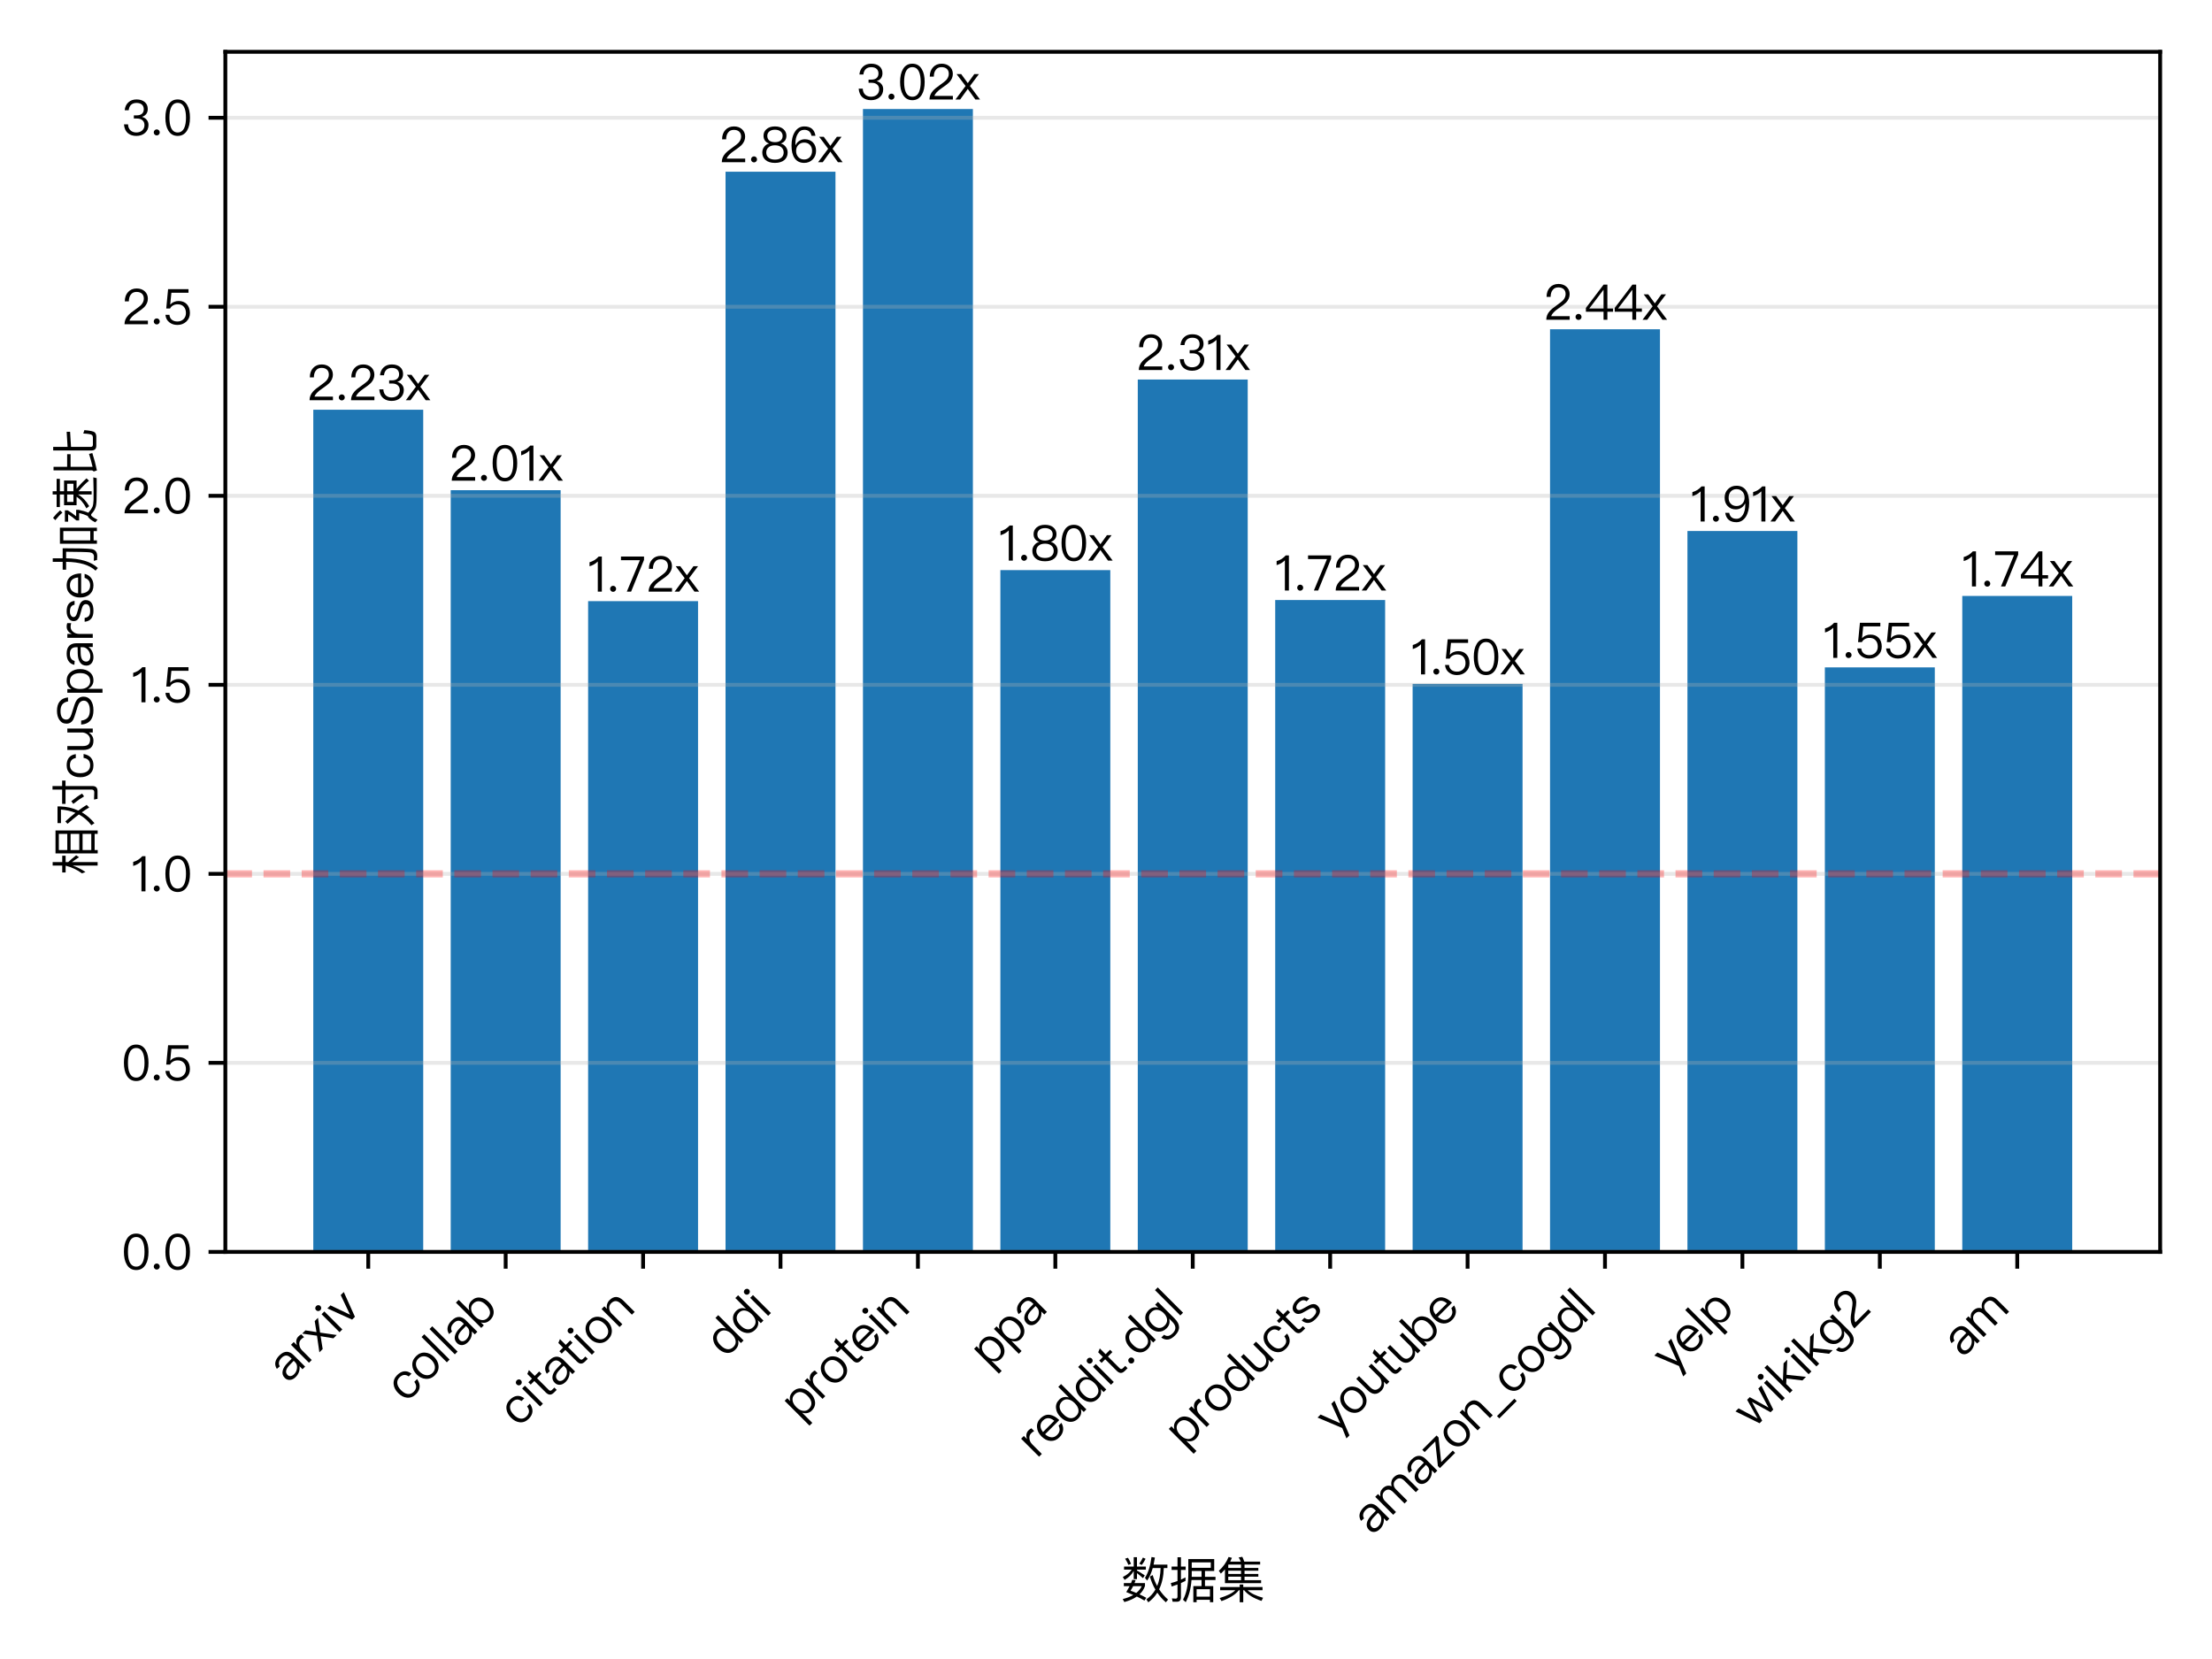 <?xml version="1.0" encoding="utf-8" standalone="no"?>
<!DOCTYPE svg PUBLIC "-//W3C//DTD SVG 1.1//EN"
  "http://www.w3.org/Graphics/SVG/1.1/DTD/svg11.dtd">
<svg xmlns:xlink="http://www.w3.org/1999/xlink" width="460.8pt" height="345.6pt" viewBox="0 0 460.8 345.6" xmlns="http://www.w3.org/2000/svg" version="1.1">
 <defs>
  <style type="text/css">*{stroke-linejoin: round; stroke-linecap: butt}</style>
 </defs>
 <g id="figure_1">
  <g id="patch_1">
   <path d="M 0 345.6 
L 460.8 345.6 
L 460.8 0 
L 0 0 
z
" style="fill: #ffffff"/>
  </g>
  <g id="axes_1">
   <g id="patch_2">
    <path d="M 46.944 260.792 
L 450 260.792 
L 450 10.8 
L 46.944 10.8 
z
" style="fill: #ffffff"/>
   </g>
   <g id="patch_3">
    <path d="M 65.264 260.792 
L 88.165 260.792 
L 88.165 85.354 
L 65.264 85.354 
z
" clip-path="url(#pd37536bdf9)" style="fill: #1f77b4"/>
   </g>
   <g id="patch_4">
    <path d="M 93.891 260.792 
L 116.792 260.792 
L 116.792 102.113 
L 93.891 102.113 
z
" clip-path="url(#pd37536bdf9)" style="fill: #1f77b4"/>
   </g>
   <g id="patch_5">
    <path d="M 122.517 260.792 
L 145.418 260.792 
L 145.418 125.229 
L 122.517 125.229 
z
" clip-path="url(#pd37536bdf9)" style="fill: #1f77b4"/>
   </g>
   <g id="patch_6">
    <path d="M 151.143 260.792 
L 174.044 260.792 
L 174.044 35.77 
L 151.143 35.77 
z
" clip-path="url(#pd37536bdf9)" style="fill: #1f77b4"/>
   </g>
   <g id="patch_7">
    <path d="M 179.769 260.792 
L 202.67 260.792 
L 202.67 22.704 
L 179.769 22.704 
z
" clip-path="url(#pd37536bdf9)" style="fill: #1f77b4"/>
   </g>
   <g id="patch_8">
    <path d="M 208.395 260.792 
L 231.296 260.792 
L 231.296 118.76 
L 208.395 118.76 
z
" clip-path="url(#pd37536bdf9)" style="fill: #1f77b4"/>
   </g>
   <g id="patch_9">
    <path d="M 237.021 260.792 
L 259.922 260.792 
L 259.922 79.065 
L 237.021 79.065 
z
" clip-path="url(#pd37536bdf9)" style="fill: #1f77b4"/>
   </g>
   <g id="patch_10">
    <path d="M 265.648 260.792 
L 288.548 260.792 
L 288.548 124.991 
L 265.648 124.991 
z
" clip-path="url(#pd37536bdf9)" style="fill: #1f77b4"/>
   </g>
   <g id="patch_11">
    <path d="M 294.274 260.792 
L 317.175 260.792 
L 317.175 142.47 
L 294.274 142.47 
z
" clip-path="url(#pd37536bdf9)" style="fill: #1f77b4"/>
   </g>
   <g id="patch_12">
    <path d="M 322.9 260.792 
L 345.801 260.792 
L 345.801 68.587 
L 322.9 68.587 
z
" clip-path="url(#pd37536bdf9)" style="fill: #1f77b4"/>
   </g>
   <g id="patch_13">
    <path d="M 351.526 260.792 
L 374.427 260.792 
L 374.427 110.621 
L 351.526 110.621 
z
" clip-path="url(#pd37536bdf9)" style="fill: #1f77b4"/>
   </g>
   <g id="patch_14">
    <path d="M 380.152 260.792 
L 403.053 260.792 
L 403.053 139.024 
L 380.152 139.024 
z
" clip-path="url(#pd37536bdf9)" style="fill: #1f77b4"/>
   </g>
   <g id="patch_15">
    <path d="M 408.778 260.792 
L 431.679 260.792 
L 431.679 124.147 
L 408.778 124.147 
z
" clip-path="url(#pd37536bdf9)" style="fill: #1f77b4"/>
   </g>
   <g id="matplotlib.axis_1">
    <g id="xtick_1">
     <g id="line2d_1">
      <defs>
       <path id="m2bbc77dc37" d="M 0 0 
L 0 3.5 
" style="stroke: #000000; stroke-width: 0.8"/>
      </defs>
      <g>
       <use xlink:href="#m2bbc77dc37" x="76.715" y="260.792" style="stroke: #000000; stroke-width: 0.8"/>
      </g>
     </g>
     <g id="text_1">
      <!-- arxiv -->
      <g transform="translate(59.963 288.291) rotate(-45) scale(0.1 -0.1)">
       <defs>
        <path id="PingFangHK-Regular-61" d="M 1837 3398 
C 1440 3398 1126 3322 883 3168 
C 614 3002 442 2739 371 2394 
L 877 2355 
C 928 2566 1037 2726 1210 2829 
C 1363 2931 1562 2976 1805 2976 
C 2381 2976 2669 2701 2669 2144 
L 2669 1971 
L 1875 1958 
C 1376 1952 992 1856 723 1677 
C 416 1485 269 1203 269 826 
C 269 557 371 333 576 160 
C 774 -6 1037 -90 1370 -90 
C 1677 -90 1952 -19 2195 115 
C 2400 230 2573 378 2701 557 
L 2701 0 
L 3181 0 
L 3181 2125 
C 3181 2509 3078 2810 2886 3027 
C 2656 3277 2310 3398 1837 3398 
z
M 2669 1587 
L 2669 1306 
C 2669 1050 2547 819 2310 621 
C 2067 416 1792 314 1478 314 
C 1274 314 1107 365 979 461 
C 851 563 794 685 794 838 
C 794 1318 1165 1562 1907 1574 
L 2669 1587 
z
" transform="scale(0.016)"/>
        <path id="PingFangHK-Regular-72" d="M 1850 3398 
C 1619 3398 1421 3328 1248 3187 
C 1107 3078 992 2925 902 2733 
L 902 3309 
L 397 3309 
L 397 0 
L 902 0 
L 902 1754 
C 902 2061 986 2323 1165 2541 
C 1338 2771 1555 2880 1811 2880 
C 1971 2880 2138 2861 2304 2810 
L 2304 3322 
C 2182 3373 2029 3398 1850 3398 
z
" transform="scale(0.016)"/>
        <path id="PingFangHK-Regular-78" d="M 173 3309 
L 1344 1754 
L 32 0 
L 640 0 
L 1632 1376 
L 2618 0 
L 3226 0 
L 1914 1754 
L 3085 3309 
L 2483 3309 
L 1632 2131 
L 774 3309 
L 173 3309 
z
" transform="scale(0.016)"/>
        <path id="PingFangHK-Regular-69" d="M 819 4557 
C 710 4557 621 4525 544 4448 
C 467 4384 435 4294 435 4179 
C 435 4070 467 3981 544 3904 
C 621 3834 710 3795 819 3795 
C 928 3795 1018 3834 1094 3904 
C 1171 3981 1210 4070 1210 4179 
C 1210 4294 1171 4384 1094 4448 
C 1018 4525 928 4557 819 4557 
z
M 563 3309 
L 563 0 
L 1075 0 
L 1075 3309 
L 563 3309 
z
" transform="scale(0.016)"/>
        <path id="PingFangHK-Regular-76" d="M 32 3309 
L 1280 0 
L 1798 0 
L 3053 3309 
L 2490 3309 
L 1542 640 
L 595 3309 
L 32 3309 
z
" transform="scale(0.016)"/>
       </defs>
       <use xlink:href="#PingFangHK-Regular-61"/>
       <use xlink:href="#PingFangHK-Regular-72" transform="translate(55.9 0)"/>
       <use xlink:href="#PingFangHK-Regular-78" transform="translate(92.4 0)"/>
       <use xlink:href="#PingFangHK-Regular-69" transform="translate(143.3 0)"/>
       <use xlink:href="#PingFangHK-Regular-76" transform="translate(168.9 0)"/>
      </g>
     </g>
    </g>
    <g id="xtick_2">
     <g id="line2d_2">
      <g>
       <use xlink:href="#m2bbc77dc37" x="105.341" y="260.792" style="stroke: #000000; stroke-width: 0.8"/>
      </g>
     </g>
     <g id="text_2">
      <!-- collab -->
      <g transform="translate(84.51 292.37) rotate(-45) scale(0.1 -0.1)">
       <defs>
        <path id="PingFangHK-Regular-63" d="M 1824 3398 
C 1331 3398 941 3226 659 2874 
C 397 2554 269 2144 269 1638 
C 269 1133 397 723 659 410 
C 934 77 1318 -90 1818 -90 
C 2227 -90 2554 19 2803 230 
C 3059 448 3219 774 3296 1197 
L 2784 1197 
C 2707 627 2381 339 1818 339 
C 1485 339 1229 461 1056 691 
C 877 922 794 1242 794 1645 
C 794 2048 883 2368 1062 2605 
C 1248 2848 1504 2970 1824 2970 
C 2086 2970 2298 2912 2464 2784 
C 2624 2656 2726 2464 2771 2208 
L 3277 2208 
C 3219 2611 3066 2912 2810 3110 
C 2560 3302 2234 3398 1824 3398 
z
" transform="scale(0.016)"/>
        <path id="PingFangHK-Regular-6f" d="M 1875 3398 
C 1376 3398 986 3232 691 2886 
C 410 2560 269 2150 269 1651 
C 269 1158 410 749 691 429 
C 986 83 1376 -90 1875 -90 
C 2368 -90 2765 83 3066 429 
C 3341 749 3482 1158 3482 1651 
C 3482 2150 3341 2560 3059 2886 
C 2765 3232 2368 3398 1875 3398 
z
M 1875 2970 
C 2221 2970 2496 2835 2701 2566 
C 2874 2323 2963 2022 2963 1651 
C 2963 1293 2874 986 2701 742 
C 2496 474 2221 339 1875 339 
C 1523 339 1248 474 1056 742 
C 877 986 794 1286 794 1651 
C 794 2022 877 2323 1056 2566 
C 1248 2835 1523 2970 1875 2970 
z
" transform="scale(0.016)"/>
        <path id="PingFangHK-Regular-6c" d="M 499 4659 
L 499 0 
L 1005 0 
L 1005 4659 
L 499 4659 
z
" transform="scale(0.016)"/>
        <path id="PingFangHK-Regular-62" d="M 397 4659 
L 397 0 
L 877 0 
L 877 544 
C 1101 122 1466 -90 1978 -90 
C 2458 -90 2835 90 3110 435 
C 3354 755 3482 1165 3482 1664 
C 3482 2150 3354 2547 3110 2867 
C 2842 3226 2470 3398 2003 3398 
C 1530 3398 1165 3168 909 2701 
L 909 4659 
L 397 4659 
z
M 1894 2976 
C 2253 2976 2522 2848 2707 2592 
C 2874 2368 2957 2061 2957 1664 
C 2957 1267 2874 954 2720 723 
C 2541 467 2272 333 1914 333 
C 1581 333 1318 461 1139 717 
C 973 947 890 1248 890 1619 
L 890 1683 
C 890 2067 979 2381 1171 2618 
C 1350 2861 1594 2976 1894 2976 
z
" transform="scale(0.016)"/>
       </defs>
       <use xlink:href="#PingFangHK-Regular-63"/>
       <use xlink:href="#PingFangHK-Regular-6f" transform="translate(54.7 0)"/>
       <use xlink:href="#PingFangHK-Regular-6c" transform="translate(113.3 0)"/>
       <use xlink:href="#PingFangHK-Regular-6c" transform="translate(136.8 0)"/>
       <use xlink:href="#PingFangHK-Regular-61" transform="translate(160.3 0)"/>
       <use xlink:href="#PingFangHK-Regular-62" transform="translate(216.2 0)"/>
      </g>
     </g>
    </g>
    <g id="xtick_3">
     <g id="line2d_3">
      <g>
       <use xlink:href="#m2bbc77dc37" x="133.967" y="260.792" style="stroke: #000000; stroke-width: 0.8"/>
      </g>
     </g>
     <g id="text_3">
      <!-- citation -->
      <g transform="translate(108.01 297.497) rotate(-45) scale(0.1 -0.1)">
       <defs>
        <path id="PingFangHK-Regular-74" d="M 1280 4378 
L 774 4166 
L 774 3309 
L 109 3309 
L 109 2880 
L 774 2880 
L 774 774 
C 774 525 826 339 934 211 
C 1050 70 1248 0 1517 0 
L 2016 0 
L 2016 429 
L 1594 429 
C 1478 429 1395 461 1350 512 
C 1299 563 1280 653 1280 774 
L 1280 2880 
L 2099 2880 
L 2099 3309 
L 1280 3309 
L 1280 4378 
z
" transform="scale(0.016)"/>
        <path id="PingFangHK-Regular-6e" d="M 1946 3398 
C 1728 3398 1530 3347 1350 3245 
C 1171 3149 1024 3008 909 2822 
L 909 3309 
L 397 3309 
L 397 0 
L 909 0 
L 909 1997 
C 928 2298 1024 2534 1203 2714 
C 1370 2880 1568 2963 1798 2963 
C 2374 2963 2669 2643 2669 1997 
L 2669 0 
L 3181 0 
L 3181 2035 
C 3181 2944 2765 3398 1946 3398 
z
" transform="scale(0.016)"/>
       </defs>
       <use xlink:href="#PingFangHK-Regular-63"/>
       <use xlink:href="#PingFangHK-Regular-69" transform="translate(54.7 0)"/>
       <use xlink:href="#PingFangHK-Regular-74" transform="translate(80.3 0)"/>
       <use xlink:href="#PingFangHK-Regular-61" transform="translate(115.8 0)"/>
       <use xlink:href="#PingFangHK-Regular-74" transform="translate(171.7 0)"/>
       <use xlink:href="#PingFangHK-Regular-69" transform="translate(207.2 0)"/>
       <use xlink:href="#PingFangHK-Regular-6f" transform="translate(232.8 0)"/>
       <use xlink:href="#PingFangHK-Regular-6e" transform="translate(291.4 0)"/>
      </g>
     </g>
    </g>
    <g id="xtick_4">
     <g id="line2d_4">
      <g>
       <use xlink:href="#m2bbc77dc37" x="162.593" y="260.792" style="stroke: #000000; stroke-width: 0.8"/>
      </g>
     </g>
     <g id="text_4">
      <!-- ddi -->
      <g transform="translate(151.097 283.035) rotate(-45) scale(0.1 -0.1)">
       <defs>
        <path id="PingFangHK-Regular-64" d="M 2842 4659 
L 2842 2701 
C 2586 3168 2221 3398 1747 3398 
C 1274 3398 909 3226 640 2867 
C 390 2547 269 2150 269 1664 
C 269 1165 390 755 640 435 
C 909 90 1286 -90 1773 -90 
C 2272 -90 2643 122 2874 544 
L 2874 0 
L 3354 0 
L 3354 4659 
L 2842 4659 
z
M 1856 2976 
C 2150 2976 2394 2861 2579 2618 
C 2758 2381 2854 2067 2854 1683 
L 2854 1619 
C 2854 1248 2771 947 2611 717 
C 2426 461 2170 333 1837 333 
C 1478 333 1210 467 1030 723 
C 870 954 794 1267 794 1664 
C 794 2061 870 2368 1037 2592 
C 1216 2848 1491 2976 1856 2976 
z
" transform="scale(0.016)"/>
       </defs>
       <use xlink:href="#PingFangHK-Regular-64"/>
       <use xlink:href="#PingFangHK-Regular-64" transform="translate(58.6 0)"/>
       <use xlink:href="#PingFangHK-Regular-69" transform="translate(117.2 0)"/>
      </g>
     </g>
    </g>
    <g id="xtick_5">
     <g id="line2d_5">
      <g>
       <use xlink:href="#m2bbc77dc37" x="191.22" y="260.792" style="stroke: #000000; stroke-width: 0.8"/>
      </g>
     </g>
     <g id="text_5">
      <!-- protein -->
      <g transform="translate(166.755 296.004) rotate(-45) scale(0.1 -0.1)">
       <defs>
        <path id="PingFangHK-Regular-70" d="M 1978 3398 
C 1478 3398 1114 3187 877 2765 
L 877 3309 
L 397 3309 
L 397 -1267 
L 909 -1267 
L 909 602 
C 1165 141 1530 -90 2003 -90 
C 2477 -90 2842 90 3110 435 
C 3354 755 3482 1158 3482 1645 
C 3482 2144 3354 2547 3104 2867 
C 2829 3226 2451 3398 1978 3398 
z
M 1914 2976 
C 2266 2976 2534 2848 2720 2579 
C 2874 2349 2957 2035 2957 1645 
C 2957 1248 2874 934 2707 704 
C 2522 461 2253 333 1894 333 
C 1587 333 1350 454 1171 685 
C 979 922 890 1229 890 1613 
L 890 1677 
C 890 2048 973 2355 1139 2586 
C 1318 2848 1581 2976 1914 2976 
z
" transform="scale(0.016)"/>
        <path id="PingFangHK-Regular-65" d="M 1760 3398 
C 1280 3398 902 3226 621 2880 
C 339 2554 205 2144 205 1658 
C 205 1120 346 698 640 378 
C 922 70 1306 -90 1779 -90 
C 2208 -90 2560 38 2835 282 
C 3059 486 3206 742 3283 1062 
L 2771 1062 
C 2688 832 2579 659 2438 544 
C 2272 410 2048 339 1779 339 
C 1466 339 1216 442 1037 646 
C 858 851 762 1139 736 1510 
L 3347 1510 
C 3334 2086 3206 2541 2963 2861 
C 2694 3219 2291 3398 1760 3398 
z
M 1773 2970 
C 2400 2970 2752 2618 2816 1907 
L 749 1907 
C 781 2234 883 2490 1062 2682 
C 1242 2874 1478 2970 1773 2970 
z
" transform="scale(0.016)"/>
       </defs>
       <use xlink:href="#PingFangHK-Regular-70"/>
       <use xlink:href="#PingFangHK-Regular-72" transform="translate(58.6 0)"/>
       <use xlink:href="#PingFangHK-Regular-6f" transform="translate(95.1 0)"/>
       <use xlink:href="#PingFangHK-Regular-74" transform="translate(153.7 0)"/>
       <use xlink:href="#PingFangHK-Regular-65" transform="translate(189.2 0)"/>
       <use xlink:href="#PingFangHK-Regular-69" transform="translate(244.7 0)"/>
       <use xlink:href="#PingFangHK-Regular-6e" transform="translate(270.3 0)"/>
      </g>
     </g>
    </g>
    <g id="xtick_6">
     <g id="line2d_6">
      <g>
       <use xlink:href="#m2bbc77dc37" x="219.846" y="260.792" style="stroke: #000000; stroke-width: 0.8"/>
      </g>
     </g>
     <g id="text_6">
      <!-- ppa -->
      <g transform="translate(206.206 285.179) rotate(-45) scale(0.1 -0.1)">
       <use xlink:href="#PingFangHK-Regular-70"/>
       <use xlink:href="#PingFangHK-Regular-70" transform="translate(58.6 0)"/>
       <use xlink:href="#PingFangHK-Regular-61" transform="translate(117.2 0)"/>
      </g>
     </g>
    </g>
    <g id="xtick_7">
     <g id="line2d_7">
      <g>
       <use xlink:href="#m2bbc77dc37" x="248.472" y="260.792" style="stroke: #000000; stroke-width: 0.8"/>
      </g>
     </g>
     <g id="text_7">
      <!-- reddit.dgl -->
      <g transform="translate(216.01 303.902) rotate(-45) scale(0.1 -0.1)">
       <defs>
        <path id="PingFangHK-Regular-2e" d="M 845 762 
C 730 762 640 723 570 646 
C 493 570 454 480 454 365 
C 454 256 493 166 570 90 
C 640 13 730 -26 845 -26 
C 947 -26 1043 13 1120 90 
C 1197 166 1235 256 1235 365 
C 1235 480 1197 570 1120 646 
C 1043 723 947 762 845 762 
z
" transform="scale(0.016)"/>
        <path id="PingFangHK-Regular-67" d="M 1760 3398 
C 1299 3398 934 3238 666 2912 
C 397 2605 269 2214 269 1728 
C 269 1248 397 858 666 550 
C 934 237 1299 77 1760 77 
C 2259 77 2630 301 2874 742 
L 2874 160 
C 2874 -570 2541 -941 1875 -941 
C 1574 -941 1350 -883 1203 -774 
C 1056 -672 960 -506 922 -282 
L 410 -282 
C 467 -640 614 -909 851 -1088 
C 1082 -1267 1427 -1357 1875 -1357 
C 2880 -1357 3386 -826 3386 230 
L 3386 3309 
L 2874 3309 
L 2874 2739 
C 2630 3181 2259 3398 1760 3398 
z
M 1837 2976 
C 2163 2976 2419 2861 2611 2618 
C 2790 2400 2880 2099 2880 1728 
C 2880 1370 2790 1075 2611 851 
C 2419 621 2163 506 1830 506 
C 1472 506 1210 634 1030 877 
C 870 1094 794 1382 794 1728 
C 794 2099 883 2400 1062 2618 
C 1248 2861 1504 2976 1837 2976 
z
" transform="scale(0.016)"/>
       </defs>
       <use xlink:href="#PingFangHK-Regular-72"/>
       <use xlink:href="#PingFangHK-Regular-65" transform="translate(36.5 0)"/>
       <use xlink:href="#PingFangHK-Regular-64" transform="translate(92 0)"/>
       <use xlink:href="#PingFangHK-Regular-64" transform="translate(150.6 0)"/>
       <use xlink:href="#PingFangHK-Regular-69" transform="translate(209.2 0)"/>
       <use xlink:href="#PingFangHK-Regular-74" transform="translate(234.8 0)"/>
       <use xlink:href="#PingFangHK-Regular-2e" transform="translate(270.3 0)"/>
       <use xlink:href="#PingFangHK-Regular-64" transform="translate(296.7 0)"/>
       <use xlink:href="#PingFangHK-Regular-67" transform="translate(355.3 0)"/>
       <use xlink:href="#PingFangHK-Regular-6c" transform="translate(414.4 0)"/>
      </g>
     </g>
    </g>
    <g id="xtick_8">
     <g id="line2d_8">
      <g>
       <use xlink:href="#m2bbc77dc37" x="277.098" y="260.792" style="stroke: #000000; stroke-width: 0.8"/>
      </g>
     </g>
     <g id="text_8">
      <!-- products -->
      <g transform="translate(246.779 301.859) rotate(-45) scale(0.1 -0.1)">
       <defs>
        <path id="PingFangHK-Regular-75" d="M 397 3309 
L 397 1261 
C 397 365 794 -90 1600 -90 
C 2048 -90 2406 115 2675 512 
L 2675 0 
L 3187 0 
L 3187 3309 
L 2675 3309 
L 2675 1293 
C 2637 1011 2528 781 2349 602 
C 2176 435 1978 346 1760 346 
C 1459 346 1242 429 1107 582 
C 973 736 909 973 909 1286 
L 909 3309 
L 397 3309 
z
" transform="scale(0.016)"/>
        <path id="PingFangHK-Regular-73" d="M 1568 3398 
C 1197 3398 890 3315 659 3149 
C 410 2982 288 2765 288 2483 
C 288 2202 410 1990 666 1837 
C 819 1734 1094 1638 1485 1542 
C 1843 1453 2080 1382 2189 1331 
C 2394 1229 2502 1088 2502 902 
C 2502 531 2202 339 1613 339 
C 1331 339 1120 390 979 493 
C 838 608 742 794 704 1056 
L 205 1056 
C 282 294 755 -90 1626 -90 
C 2560 -90 3027 256 3027 934 
C 3027 1222 2893 1446 2630 1613 
C 2458 1722 2176 1824 1779 1920 
C 1446 2010 1216 2080 1094 2138 
C 902 2234 813 2355 813 2496 
C 813 2643 883 2758 1024 2842 
C 1152 2931 1331 2970 1562 2970 
C 1824 2970 2029 2918 2170 2816 
C 2298 2726 2381 2573 2426 2368 
L 2925 2368 
C 2835 3059 2387 3398 1568 3398 
z
" transform="scale(0.016)"/>
       </defs>
       <use xlink:href="#PingFangHK-Regular-70"/>
       <use xlink:href="#PingFangHK-Regular-72" transform="translate(58.6 0)"/>
       <use xlink:href="#PingFangHK-Regular-6f" transform="translate(95.1 0)"/>
       <use xlink:href="#PingFangHK-Regular-64" transform="translate(153.7 0)"/>
       <use xlink:href="#PingFangHK-Regular-75" transform="translate(212.3 0)"/>
       <use xlink:href="#PingFangHK-Regular-63" transform="translate(268.3 0)"/>
       <use xlink:href="#PingFangHK-Regular-74" transform="translate(323 0)"/>
       <use xlink:href="#PingFangHK-Regular-73" transform="translate(358.5 0)"/>
      </g>
     </g>
    </g>
    <g id="xtick_9">
     <g id="line2d_9">
      <g>
       <use xlink:href="#m2bbc77dc37" x="305.724" y="260.792" style="stroke: #000000; stroke-width: 0.8"/>
      </g>
     </g>
     <g id="text_9">
      <!-- youtube -->
      <g transform="translate(278.177 299.087) rotate(-45) scale(0.1 -0.1)">
       <defs>
        <path id="PingFangHK-Regular-79" d="M 32 3309 
L 1344 77 
L 774 -1267 
L 1331 -1267 
L 3142 3309 
L 2579 3309 
L 1600 698 
L 589 3309 
L 32 3309 
z
" transform="scale(0.016)"/>
       </defs>
       <use xlink:href="#PingFangHK-Regular-79"/>
       <use xlink:href="#PingFangHK-Regular-6f" transform="translate(49.6 0)"/>
       <use xlink:href="#PingFangHK-Regular-75" transform="translate(108.2 0)"/>
       <use xlink:href="#PingFangHK-Regular-74" transform="translate(164.2 0)"/>
       <use xlink:href="#PingFangHK-Regular-75" transform="translate(199.7 0)"/>
       <use xlink:href="#PingFangHK-Regular-62" transform="translate(255.7 0)"/>
       <use xlink:href="#PingFangHK-Regular-65" transform="translate(314.3 0)"/>
      </g>
     </g>
    </g>
    <g id="xtick_10">
     <g id="line2d_10">
      <g>
       <use xlink:href="#m2bbc77dc37" x="334.35" y="260.792" style="stroke: #000000; stroke-width: 0.8"/>
      </g>
     </g>
     <g id="text_10">
      <!-- amazon_cogdl -->
      <g transform="translate(285.828 319.962) rotate(-45) scale(0.1 -0.1)">
       <defs>
        <path id="PingFangHK-Regular-6d" d="M 1843 3398 
C 1472 3398 1158 3226 909 2867 
L 909 3309 
L 397 3309 
L 397 0 
L 909 0 
L 909 2016 
C 909 2278 986 2502 1139 2682 
C 1293 2874 1485 2963 1722 2963 
C 2227 2963 2483 2675 2483 2086 
L 2483 0 
L 2995 0 
L 2995 2074 
C 2995 2342 3066 2554 3219 2720 
C 3360 2886 3546 2963 3763 2963 
C 4045 2963 4250 2893 4378 2739 
C 4499 2598 4563 2381 4563 2086 
L 4563 0 
L 5075 0 
L 5075 2170 
C 5075 2547 4966 2848 4762 3072 
C 4544 3290 4269 3398 3923 3398 
C 3693 3398 3501 3347 3341 3245 
C 3162 3149 3008 2989 2880 2771 
C 2694 3194 2349 3398 1843 3398 
z
" transform="scale(0.016)"/>
        <path id="PingFangHK-Regular-7a" d="M 224 3309 
L 224 2880 
L 2182 2880 
L 160 371 
L 160 0 
L 2957 0 
L 2957 429 
L 826 429 
L 2854 2950 
L 2854 3309 
L 224 3309 
z
" transform="scale(0.016)"/>
        <path id="PingFangHK-Regular-5f" d="M 0 -467 
L 0 -896 
L 3200 -896 
L 3200 -467 
L 0 -467 
z
" transform="scale(0.016)"/>
       </defs>
       <use xlink:href="#PingFangHK-Regular-61"/>
       <use xlink:href="#PingFangHK-Regular-6d" transform="translate(55.9 0)"/>
       <use xlink:href="#PingFangHK-Regular-61" transform="translate(141.4 0)"/>
       <use xlink:href="#PingFangHK-Regular-7a" transform="translate(197.3 0)"/>
       <use xlink:href="#PingFangHK-Regular-6f" transform="translate(246 0)"/>
       <use xlink:href="#PingFangHK-Regular-6e" transform="translate(304.6 0)"/>
       <use xlink:href="#PingFangHK-Regular-5f" transform="translate(360.5 0)"/>
       <use xlink:href="#PingFangHK-Regular-63" transform="translate(410.5 0)"/>
       <use xlink:href="#PingFangHK-Regular-6f" transform="translate(465.2 0)"/>
       <use xlink:href="#PingFangHK-Regular-67" transform="translate(523.8 0)"/>
       <use xlink:href="#PingFangHK-Regular-64" transform="translate(582.9 0)"/>
       <use xlink:href="#PingFangHK-Regular-6c" transform="translate(641.5 0)"/>
      </g>
     </g>
    </g>
    <g id="xtick_11">
     <g id="line2d_11">
      <g>
       <use xlink:href="#m2bbc77dc37" x="362.976" y="260.792" style="stroke: #000000; stroke-width: 0.8"/>
      </g>
     </g>
     <g id="text_11">
      <!-- yelp -->
      <g transform="translate(348.34 286.175) rotate(-45) scale(0.1 -0.1)">
       <use xlink:href="#PingFangHK-Regular-79"/>
       <use xlink:href="#PingFangHK-Regular-65" transform="translate(49.6 0)"/>
       <use xlink:href="#PingFangHK-Regular-6c" transform="translate(105.1 0)"/>
       <use xlink:href="#PingFangHK-Regular-70" transform="translate(128.6 0)"/>
      </g>
     </g>
    </g>
    <g id="xtick_12">
     <g id="line2d_12">
      <g>
       <use xlink:href="#m2bbc77dc37" x="391.603" y="260.792" style="stroke: #000000; stroke-width: 0.8"/>
      </g>
     </g>
     <g id="text_12">
      <!-- wikikg2 -->
      <g transform="translate(365.242 297.801) rotate(-45) scale(0.1 -0.1)">
       <defs>
        <path id="PingFangHK-Regular-77" d="M 32 3309 
L 1158 0 
L 1638 0 
L 2419 2662 
L 3187 0 
L 3674 0 
L 4800 3309 
L 4237 3309 
L 3424 627 
L 2656 3309 
L 2176 3309 
L 1408 627 
L 595 3309 
L 32 3309 
z
" transform="scale(0.016)"/>
        <path id="PingFangHK-Regular-6b" d="M 397 4659 
L 397 0 
L 909 0 
L 909 1171 
L 1434 1645 
L 2726 0 
L 3386 0 
L 1786 1978 
L 3245 3309 
L 2566 3309 
L 909 1773 
L 909 4659 
L 397 4659 
z
" transform="scale(0.016)"/>
        <path id="PingFangHK-Regular-32" d="M 1984 4659 
C 1523 4659 1146 4506 864 4198 
C 582 3898 435 3488 435 2976 
L 960 2976 
C 966 3379 1062 3686 1242 3891 
C 1408 4109 1651 4211 1965 4211 
C 2259 4211 2496 4134 2662 3981 
C 2829 3827 2912 3616 2912 3334 
C 2912 3040 2790 2765 2560 2515 
C 2438 2387 2202 2202 1843 1946 
C 1357 1613 1030 1338 851 1133 
C 544 794 397 416 397 0 
L 3443 0 
L 3443 467 
L 1043 467 
C 1126 774 1459 1126 2042 1517 
C 2515 1837 2829 2086 2989 2253 
C 3283 2573 3437 2931 3437 3328 
C 3437 3725 3296 4051 3027 4294 
C 2752 4538 2406 4659 1984 4659 
z
" transform="scale(0.016)"/>
       </defs>
       <use xlink:href="#PingFangHK-Regular-77"/>
       <use xlink:href="#PingFangHK-Regular-69" transform="translate(75.5 0)"/>
       <use xlink:href="#PingFangHK-Regular-6b" transform="translate(101.1 0)"/>
       <use xlink:href="#PingFangHK-Regular-69" transform="translate(154 0)"/>
       <use xlink:href="#PingFangHK-Regular-6b" transform="translate(179.6 0)"/>
       <use xlink:href="#PingFangHK-Regular-67" transform="translate(232.5 0)"/>
       <use xlink:href="#PingFangHK-Regular-32" transform="translate(291.6 0)"/>
      </g>
     </g>
    </g>
    <g id="xtick_13">
     <g id="line2d_13">
      <g>
       <use xlink:href="#m2bbc77dc37" x="420.229" y="260.792" style="stroke: #000000; stroke-width: 0.8"/>
      </g>
     </g>
     <g id="text_13">
      <!-- am -->
      <g transform="translate(408.83 282.938) rotate(-45) scale(0.1 -0.1)">
       <use xlink:href="#PingFangHK-Regular-61"/>
       <use xlink:href="#PingFangHK-Regular-6d" transform="translate(55.9 0)"/>
      </g>
     </g>
    </g>
    <g id="text_14">
     <!-- 数据集 -->
     <g transform="translate(233.472 332.741) scale(0.1 -0.1)">
      <defs>
       <path id="PingFangHK-Regular-6570" d="M 4166 3808 
L 5190 3808 
C 5165 2906 5018 2125 4742 1466 
C 4499 1901 4307 2381 4154 2893 
L 3795 2688 
C 3974 2074 4211 1510 4512 998 
C 4218 486 3827 64 3341 -269 
L 3584 -659 
C 4058 -314 4448 102 4762 602 
C 5069 141 5440 -275 5869 -653 
L 6163 -307 
C 5715 83 5325 531 4998 1037 
C 5370 1805 5574 2726 5606 3808 
L 6074 3808 
L 6074 4250 
L 4275 4250 
C 4339 4531 4397 4838 4448 5165 
L 4006 5242 
C 3859 4102 3578 3194 3155 2528 
L 3437 2176 
C 3738 2611 3981 3155 4166 3808 
z
M 1504 2278 
C 1453 2144 1402 2003 1338 1850 
L 403 1850 
L 403 1446 
L 1152 1446 
C 1024 1203 883 947 717 678 
C 1043 550 1350 429 1638 301 
C 1261 83 800 -96 256 -237 
L 474 -621 
C 1126 -442 1664 -198 2093 96 
C 2470 -83 2803 -256 3085 -429 
L 3328 -70 
C 3040 90 2746 237 2445 378 
C 2778 685 3014 1050 3155 1472 
L 3155 1850 
L 1792 1850 
C 1843 1978 1888 2099 1933 2227 
L 1504 2278 
z
M 2022 563 
C 1779 672 1530 768 1274 858 
C 1395 1043 1510 1242 1613 1446 
L 2733 1446 
C 2579 1114 2342 819 2022 563 
z
M 941 5146 
L 570 5024 
C 723 4787 870 4518 1005 4211 
L 1338 4358 
C 1222 4640 1094 4902 941 5146 
z
M 2886 5171 
C 2765 4909 2605 4640 2413 4371 
L 2739 4205 
C 2938 4467 3104 4736 3232 5011 
L 2886 5171 
z
M 429 4000 
L 429 3597 
L 1421 3597 
C 1203 3238 819 2918 269 2637 
L 506 2259 
C 1056 2592 1446 2982 1690 3430 
L 1690 2362 
L 2112 2362 
L 2112 3142 
C 2330 2982 2592 2765 2893 2490 
L 3130 2848 
C 2790 3085 2451 3296 2112 3482 
L 2112 3597 
L 3270 3597 
L 3270 4000 
L 2112 4000 
L 2112 5222 
L 1690 5222 
L 1690 4000 
L 429 4000 
z
" transform="scale(0.016)"/>
       <path id="PingFangHK-Regular-636e" d="M 1050 -582 
C 1408 -582 1587 -390 1587 -19 
L 1587 1850 
C 1786 1939 1984 2029 2182 2131 
L 2182 2586 
C 1990 2483 1792 2387 1587 2298 
L 1587 3558 
L 2202 3558 
L 2202 4000 
L 1587 4000 
L 1587 5210 
L 1139 5210 
L 1139 4000 
L 371 4000 
L 371 3558 
L 1139 3558 
L 1139 2112 
C 858 2010 563 1920 269 1850 
L 384 1402 
C 634 1478 883 1568 1139 1664 
L 1139 96 
C 1139 -83 1056 -179 896 -179 
C 742 -179 576 -166 410 -147 
L 506 -582 
L 1050 -582 
z
M 2963 2246 
L 4269 2246 
L 4269 1459 
L 3200 1459 
L 3200 -640 
L 3629 -640 
L 3629 -326 
L 5363 -326 
L 5363 -640 
L 5792 -640 
L 5792 1459 
L 4717 1459 
L 4717 2246 
L 6086 2246 
L 6086 2662 
L 4717 2662 
L 4717 3418 
L 5920 3418 
L 5920 4973 
L 2547 4973 
L 2547 2970 
C 2541 1626 2310 525 1856 -320 
L 2214 -640 
C 2637 192 2886 1152 2963 2246 
z
M 4269 3418 
L 4269 2662 
L 2989 2662 
C 2989 2765 2995 2867 2995 2970 
L 2995 3418 
L 4269 3418 
z
M 3629 83 
L 3629 1050 
L 5363 1050 
L 5363 83 
L 3629 83 
z
M 5472 4544 
L 5472 3834 
L 2995 3834 
L 2995 4544 
L 5472 4544 
z
" transform="scale(0.016)"/>
       <path id="PingFangHK-Regular-96c6" d="M 2413 915 
C 2042 538 1363 198 378 -102 
L 621 -499 
C 1715 -102 2464 371 2867 915 
L 2989 915 
L 2989 -646 
L 3450 -646 
L 3450 915 
L 3571 915 
C 4019 346 4768 -115 5830 -474 
L 6029 -64 
C 5126 179 4454 506 4019 915 
L 5958 915 
L 5958 1331 
L 3450 1331 
L 3450 1664 
L 2989 1664 
L 2989 1331 
L 442 1331 
L 442 915 
L 2413 915 
z
M 1069 3635 
L 1069 1837 
L 5773 1837 
L 5773 2227 
L 3616 2227 
L 3616 2682 
L 5414 2682 
L 5414 3040 
L 3616 3040 
L 3616 3462 
L 5414 3462 
L 5414 3821 
L 3616 3821 
L 3616 4256 
L 5651 4256 
L 5651 4640 
L 3584 4640 
C 3501 4870 3418 5082 3328 5267 
L 2854 5190 
C 2957 5024 3046 4838 3136 4640 
L 1754 4640 
C 1830 4800 1907 4966 1971 5139 
L 1542 5248 
C 1261 4557 838 3955 269 3443 
L 531 3085 
C 723 3264 902 3443 1069 3635 
z
M 3162 2227 
L 1498 2227 
L 1498 2682 
L 3162 2682 
L 3162 2227 
z
M 3162 3040 
L 1498 3040 
L 1498 3462 
L 3162 3462 
L 3162 3040 
z
M 3162 3821 
L 1498 3821 
L 1498 4205 
L 1530 4256 
L 3162 4256 
L 3162 3821 
z
" transform="scale(0.016)"/>
      </defs>
      <use xlink:href="#PingFangHK-Regular-6570"/>
      <use xlink:href="#PingFangHK-Regular-636e" transform="translate(100 0)"/>
      <use xlink:href="#PingFangHK-Regular-96c6" transform="translate(200 0)"/>
     </g>
    </g>
   </g>
   <g id="matplotlib.axis_2">
    <g id="ytick_1">
     <g id="line2d_14">
      <path d="M 46.944 260.792 
L 450 260.792 
" clip-path="url(#pd37536bdf9)" style="fill: none; stroke: #b0b0b0; stroke-opacity: 0.3; stroke-width: 0.8; stroke-linecap: square"/>
     </g>
     <g id="line2d_15">
      <defs>
       <path id="m5a247a12b8" d="M 0 0 
L -3.5 0 
" style="stroke: #000000; stroke-width: 0.8"/>
      </defs>
      <g>
       <use xlink:href="#m5a247a12b8" x="46.944" y="260.792" style="stroke: #000000; stroke-width: 0.8"/>
      </g>
     </g>
     <g id="text_15">
      <!-- 0.0 -->
      <g transform="translate(25.303 264.432) scale(0.1 -0.1)">
       <defs>
        <path id="PingFangHK-Regular-30" d="M 1920 4659 
C 1370 4659 960 4422 685 3936 
C 442 3526 320 2976 320 2285 
C 320 1594 442 1043 685 634 
C 960 154 1370 -90 1920 -90 
C 2464 -90 2874 154 3155 634 
C 3398 1043 3520 1594 3520 2285 
C 3520 2976 3398 3526 3155 3936 
C 2874 4422 2464 4659 1920 4659 
z
M 1920 4211 
C 2330 4211 2624 3994 2803 3552 
C 2931 3245 3002 2822 3002 2285 
C 3002 1754 2931 1331 2803 1018 
C 2624 582 2330 358 1920 358 
C 1510 358 1216 582 1037 1018 
C 909 1331 845 1754 845 2285 
C 845 2822 909 3245 1037 3552 
C 1216 3994 1510 4211 1920 4211 
z
" transform="scale(0.016)"/>
       </defs>
       <use xlink:href="#PingFangHK-Regular-30"/>
       <use xlink:href="#PingFangHK-Regular-2e" transform="translate(60 0)"/>
       <use xlink:href="#PingFangHK-Regular-30" transform="translate(86.4 0)"/>
      </g>
     </g>
    </g>
    <g id="ytick_2">
     <g id="line2d_16">
      <path d="M 46.944 221.415 
L 450 221.415 
" clip-path="url(#pd37536bdf9)" style="fill: none; stroke: #b0b0b0; stroke-opacity: 0.3; stroke-width: 0.8; stroke-linecap: square"/>
     </g>
     <g id="line2d_17">
      <g>
       <use xlink:href="#m5a247a12b8" x="46.944" y="221.415" style="stroke: #000000; stroke-width: 0.8"/>
      </g>
     </g>
     <g id="text_16">
      <!-- 0.5 -->
      <g transform="translate(25.303 225.055) scale(0.1 -0.1)">
       <defs>
        <path id="PingFangHK-Regular-35" d="M 672 4570 
L 429 2048 
L 928 2048 
C 1018 2227 1158 2368 1338 2458 
C 1510 2554 1702 2598 1920 2598 
C 2253 2598 2515 2502 2701 2298 
C 2893 2099 2995 1818 2995 1453 
C 2995 1133 2886 870 2682 666 
C 2470 461 2208 358 1888 358 
C 1606 358 1370 429 1190 563 
C 986 717 870 941 845 1229 
L 326 1229 
C 358 813 531 480 851 237 
C 1133 19 1478 -90 1882 -90 
C 2330 -90 2714 51 3021 326 
C 3347 621 3514 998 3514 1459 
C 3514 1952 3373 2336 3104 2618 
C 2835 2893 2483 3027 2048 3027 
C 1837 3027 1645 2995 1466 2918 
C 1267 2842 1101 2726 973 2573 
L 947 2573 
L 1101 4102 
L 3328 4102 
L 3328 4570 
L 672 4570 
z
" transform="scale(0.016)"/>
       </defs>
       <use xlink:href="#PingFangHK-Regular-30"/>
       <use xlink:href="#PingFangHK-Regular-2e" transform="translate(60 0)"/>
       <use xlink:href="#PingFangHK-Regular-35" transform="translate(86.4 0)"/>
      </g>
     </g>
    </g>
    <g id="ytick_3">
     <g id="line2d_18">
      <path d="M 46.944 182.038 
L 450 182.038 
" clip-path="url(#pd37536bdf9)" style="fill: none; stroke: #b0b0b0; stroke-opacity: 0.3; stroke-width: 0.8; stroke-linecap: square"/>
     </g>
     <g id="line2d_19">
      <g>
       <use xlink:href="#m5a247a12b8" x="46.944" y="182.038" style="stroke: #000000; stroke-width: 0.8"/>
      </g>
     </g>
     <g id="text_17">
      <!-- 1.0 -->
      <g transform="translate(27.294 185.678) scale(0.1 -0.1)">
       <defs>
        <path id="PingFangHK-Regular-31" d="M 1472 4570 
C 1318 4397 1139 4243 922 4102 
C 704 3974 486 3885 282 3827 
L 282 3302 
C 710 3430 1069 3635 1357 3930 
L 1357 0 
L 1882 0 
L 1882 4570 
L 1472 4570 
z
" transform="scale(0.016)"/>
       </defs>
       <use xlink:href="#PingFangHK-Regular-31"/>
       <use xlink:href="#PingFangHK-Regular-2e" transform="translate(40.1 0)"/>
       <use xlink:href="#PingFangHK-Regular-30" transform="translate(66.5 0)"/>
      </g>
     </g>
    </g>
    <g id="ytick_4">
     <g id="line2d_20">
      <path d="M 46.944 142.661 
L 450 142.661 
" clip-path="url(#pd37536bdf9)" style="fill: none; stroke: #b0b0b0; stroke-opacity: 0.3; stroke-width: 0.8; stroke-linecap: square"/>
     </g>
     <g id="line2d_21">
      <g>
       <use xlink:href="#m5a247a12b8" x="46.944" y="142.661" style="stroke: #000000; stroke-width: 0.8"/>
      </g>
     </g>
     <g id="text_18">
      <!-- 1.5 -->
      <g transform="translate(27.294 146.301) scale(0.1 -0.1)">
       <use xlink:href="#PingFangHK-Regular-31"/>
       <use xlink:href="#PingFangHK-Regular-2e" transform="translate(40.1 0)"/>
       <use xlink:href="#PingFangHK-Regular-35" transform="translate(66.5 0)"/>
      </g>
     </g>
    </g>
    <g id="ytick_5">
     <g id="line2d_22">
      <path d="M 46.944 103.284 
L 450 103.284 
" clip-path="url(#pd37536bdf9)" style="fill: none; stroke: #b0b0b0; stroke-opacity: 0.3; stroke-width: 0.8; stroke-linecap: square"/>
     </g>
     <g id="line2d_23">
      <g>
       <use xlink:href="#m5a247a12b8" x="46.944" y="103.284" style="stroke: #000000; stroke-width: 0.8"/>
      </g>
     </g>
     <g id="text_19">
      <!-- 2.0 -->
      <g transform="translate(25.303 106.924) scale(0.1 -0.1)">
       <use xlink:href="#PingFangHK-Regular-32"/>
       <use xlink:href="#PingFangHK-Regular-2e" transform="translate(60 0)"/>
       <use xlink:href="#PingFangHK-Regular-30" transform="translate(86.4 0)"/>
      </g>
     </g>
    </g>
    <g id="ytick_6">
     <g id="line2d_24">
      <path d="M 46.944 63.907 
L 450 63.907 
" clip-path="url(#pd37536bdf9)" style="fill: none; stroke: #b0b0b0; stroke-opacity: 0.3; stroke-width: 0.8; stroke-linecap: square"/>
     </g>
     <g id="line2d_25">
      <g>
       <use xlink:href="#m5a247a12b8" x="46.944" y="63.907" style="stroke: #000000; stroke-width: 0.8"/>
      </g>
     </g>
     <g id="text_20">
      <!-- 2.5 -->
      <g transform="translate(25.303 67.547) scale(0.1 -0.1)">
       <use xlink:href="#PingFangHK-Regular-32"/>
       <use xlink:href="#PingFangHK-Regular-2e" transform="translate(60 0)"/>
       <use xlink:href="#PingFangHK-Regular-35" transform="translate(86.4 0)"/>
      </g>
     </g>
    </g>
    <g id="ytick_7">
     <g id="line2d_26">
      <path d="M 46.944 24.531 
L 450 24.531 
" clip-path="url(#pd37536bdf9)" style="fill: none; stroke: #b0b0b0; stroke-opacity: 0.3; stroke-width: 0.8; stroke-linecap: square"/>
     </g>
     <g id="line2d_27">
      <g>
       <use xlink:href="#m5a247a12b8" x="46.944" y="24.531" style="stroke: #000000; stroke-width: 0.8"/>
      </g>
     </g>
     <g id="text_21">
      <!-- 3.0 -->
      <g transform="translate(25.303 28.17) scale(0.1 -0.1)">
       <defs>
        <path id="PingFangHK-Regular-33" d="M 1965 4659 
C 1530 4659 1178 4538 909 4288 
C 627 4038 461 3693 422 3251 
L 941 3251 
C 973 3558 1075 3795 1254 3962 
C 1427 4128 1664 4205 1971 4205 
C 2266 4205 2502 4134 2669 3981 
C 2822 3840 2906 3642 2906 3386 
C 2906 3130 2822 2931 2662 2790 
C 2502 2656 2272 2586 1965 2586 
L 1613 2586 
L 1613 2176 
L 1984 2176 
C 2304 2176 2547 2106 2726 1952 
C 2906 1798 2995 1587 2995 1312 
C 2995 1043 2899 819 2720 640 
C 2522 454 2259 358 1933 358 
C 1645 358 1408 442 1216 595 
C 992 781 870 1056 858 1414 
L 326 1414 
C 365 902 544 512 870 243 
C 1146 26 1498 -90 1933 -90 
C 2406 -90 2790 45 3085 314 
C 3373 576 3520 915 3520 1331 
C 3520 1600 3443 1824 3290 2003 
C 3149 2182 2944 2310 2675 2394 
C 3174 2560 3424 2906 3424 3418 
C 3424 3802 3290 4102 3027 4326 
C 2758 4550 2400 4659 1965 4659 
z
" transform="scale(0.016)"/>
       </defs>
       <use xlink:href="#PingFangHK-Regular-33"/>
       <use xlink:href="#PingFangHK-Regular-2e" transform="translate(60 0)"/>
       <use xlink:href="#PingFangHK-Regular-30" transform="translate(86.4 0)"/>
      </g>
     </g>
    </g>
    <g id="text_22">
     <!-- 相对cuSparse加速比 -->
     <g transform="translate(19.323 182.341) rotate(-90) scale(0.1 -0.1)">
      <defs>
       <path id="PingFangHK-Regular-76f8" d="M 5837 4851 
L 2848 4851 
L 2848 -646 
L 3290 -646 
L 3290 -243 
L 5389 -243 
L 5389 -640 
L 5837 -640 
L 5837 4851 
z
M 3290 192 
L 3290 1325 
L 5389 1325 
L 5389 192 
L 3290 192 
z
M 3290 1754 
L 3290 2886 
L 5389 2886 
L 5389 1754 
L 3290 1754 
z
M 3290 3315 
L 3290 4416 
L 5389 4416 
L 5389 3315 
L 3290 3315 
z
M 1722 2707 
C 1901 2470 2112 2163 2355 1792 
L 2605 2163 
C 2310 2541 2016 2886 1722 3194 
L 1722 3533 
L 2547 3533 
L 2547 3974 
L 1722 3974 
L 1722 5222 
L 1267 5222 
L 1267 3974 
L 365 3974 
L 365 3533 
L 1254 3533 
C 1050 2733 717 2022 250 1402 
L 429 947 
C 774 1446 1050 1997 1267 2611 
L 1267 -634 
L 1722 -634 
L 1722 2707 
z
" transform="scale(0.016)"/>
       <path id="PingFangHK-Regular-5bf9" d="M 3053 3987 
L 3053 3546 
L 4909 3546 
L 4909 141 
C 4909 -83 4787 -198 4550 -198 
C 4256 -198 3942 -186 3610 -166 
L 3706 -621 
L 4710 -621 
C 5146 -621 5370 -403 5370 26 
L 5370 3546 
L 6080 3546 
L 6080 3987 
L 5370 3987 
L 5370 5242 
L 4909 5242 
L 4909 3987 
L 3053 3987 
z
M 762 3571 
L 454 3283 
C 902 2784 1312 2291 1670 1811 
C 1338 1184 870 640 269 179 
L 538 -224 
C 1126 262 1600 813 1952 1427 
C 2182 1101 2394 781 2586 461 
L 2918 794 
C 2694 1152 2445 1517 2176 1875 
C 2509 2586 2688 3379 2720 4250 
L 2720 4589 
L 550 4589 
L 550 4141 
L 2304 4141 
C 2259 3462 2118 2835 1882 2259 
C 1536 2694 1165 3136 762 3571 
z
M 3398 2790 
L 3046 2534 
C 3443 2042 3770 1574 4026 1133 
L 4390 1389 
C 4160 1798 3827 2266 3398 2790 
z
" transform="scale(0.016)"/>
       <path id="PingFangHK-Regular-53" d="M 1997 4659 
C 1523 4659 1133 4557 832 4352 
C 493 4134 326 3821 326 3424 
C 326 3040 499 2746 851 2541 
C 998 2464 1350 2336 1901 2170 
C 2413 2022 2739 1914 2867 1837 
C 3168 1677 3322 1453 3322 1165 
C 3322 922 3206 730 2976 589 
C 2746 448 2438 378 2067 378 
C 1658 378 1350 467 1139 634 
C 909 819 768 1114 723 1510 
L 205 1510 
C 243 947 442 531 800 256 
C 1107 26 1530 -90 2067 -90 
C 2611 -90 3040 26 3360 250 
C 3680 480 3840 800 3840 1197 
C 3840 1613 3648 1933 3270 2163 
C 3078 2278 2682 2426 2080 2605 
C 1638 2733 1357 2829 1242 2893 
C 979 3034 851 3219 851 3450 
C 851 3712 960 3904 1178 4032 
C 1370 4147 1632 4198 1971 4198 
C 2342 4198 2630 4122 2835 3955 
C 3034 3795 3162 3552 3219 3219 
L 3738 3219 
C 3693 3699 3520 4064 3213 4307 
C 2918 4544 2509 4659 1997 4659 
z
" transform="scale(0.016)"/>
       <path id="PingFangHK-Regular-52a0" d="M 5830 4275 
L 3738 4275 
L 3738 -544 
L 4179 -544 
L 4179 -115 
L 5382 -115 
L 5382 -544 
L 5830 -544 
L 5830 4275 
z
M 4179 326 
L 4179 3834 
L 5382 3834 
L 5382 326 
L 4179 326 
z
M 1382 5210 
L 1382 3917 
L 358 3917 
L 358 3469 
L 1382 3469 
C 1363 1715 979 435 237 -365 
L 576 -666 
C 1395 205 1818 1581 1843 3469 
L 2694 3469 
C 2682 1754 2656 723 2618 390 
C 2566 26 2374 -160 2048 -160 
C 1894 -160 1715 -147 1510 -134 
L 1626 -557 
C 1856 -570 2016 -582 2112 -582 
C 2675 -582 2989 -314 3053 211 
C 3117 685 3149 1920 3149 3917 
L 1843 3917 
L 1843 5210 
L 1382 5210 
z
" transform="scale(0.016)"/>
       <path id="PingFangHK-Regular-901f" d="M 2266 4704 
L 2266 4282 
L 3898 4282 
L 3898 3738 
L 2502 3738 
L 2502 2106 
L 3597 2106 
C 3296 1613 2797 1184 2093 826 
L 2381 461 
C 3066 864 3571 1350 3898 1920 
L 3898 147 
L 4326 147 
L 4326 1850 
C 4896 1376 5350 922 5690 493 
L 6003 806 
C 5632 1235 5178 1670 4640 2106 
L 5722 2106 
L 5722 3738 
L 4326 3738 
L 4326 4282 
L 5939 4282 
L 5939 4704 
L 4326 4704 
L 4326 5222 
L 3898 5222 
L 3898 4704 
L 2266 4704 
z
M 5299 2515 
L 4326 2515 
L 4326 3334 
L 5299 3334 
L 5299 2515 
z
M 3898 2515 
L 2931 2515 
L 2931 3334 
L 3898 3334 
L 3898 2515 
z
M 858 5171 
L 557 4877 
C 966 4550 1293 4243 1536 3949 
L 1837 4250 
C 1568 4557 1242 4864 858 5171 
z
M 358 3629 
L 358 3206 
L 1331 3206 
C 1114 2848 838 2490 518 2125 
L 518 1773 
L 1478 1773 
C 1389 1357 1261 986 1107 653 
C 845 582 570 256 275 -326 
L 614 -627 
C 883 -64 1094 218 1235 218 
C 1293 218 1344 198 1395 154 
C 1613 -64 1862 -230 2131 -333 
C 2362 -429 2701 -480 3142 -493 
C 3526 -506 3955 -512 4442 -512 
L 6029 -512 
L 6131 -70 
C 5414 -96 4832 -109 4384 -109 
C 3930 -109 3526 -102 3174 -102 
C 2803 -90 2509 -45 2304 32 
C 2086 128 1882 269 1677 454 
C 1626 506 1574 544 1523 570 
C 1677 915 1805 1344 1907 1856 
L 1907 2163 
L 1062 2163 
C 1357 2522 1613 2886 1837 3264 
L 1837 3629 
L 358 3629 
z
" transform="scale(0.016)"/>
       <path id="PingFangHK-Regular-6bd4" d="M 1254 2886 
L 2899 2886 
L 2899 3334 
L 1254 3334 
L 1254 5107 
L 794 5107 
L 794 154 
C 794 38 742 -51 640 -115 
L 781 -544 
C 1587 -371 2342 -173 3046 58 
L 2931 486 
C 2374 307 1818 154 1254 26 
L 1254 2886 
z
M 5203 -461 
C 5434 -454 5613 -384 5741 -256 
C 5875 -102 5971 352 6029 1094 
L 5587 1235 
C 5562 582 5491 205 5389 96 
C 5312 19 5210 -19 5088 -19 
L 4128 -19 
C 3936 -19 3846 77 3846 262 
L 3846 2829 
L 5818 2950 
L 5818 3398 
L 3846 3277 
L 3846 5152 
L 3379 5152 
L 3379 179 
C 3379 -243 3584 -461 3994 -461 
L 5203 -461 
z
" transform="scale(0.016)"/>
      </defs>
      <use xlink:href="#PingFangHK-Regular-76f8"/>
      <use xlink:href="#PingFangHK-Regular-5bf9" transform="translate(100 0)"/>
      <use xlink:href="#PingFangHK-Regular-63" transform="translate(200 0)"/>
      <use xlink:href="#PingFangHK-Regular-75" transform="translate(254.7 0)"/>
      <use xlink:href="#PingFangHK-Regular-53" transform="translate(310.7 0)"/>
      <use xlink:href="#PingFangHK-Regular-70" transform="translate(373.9 0)"/>
      <use xlink:href="#PingFangHK-Regular-61" transform="translate(432.5 0)"/>
      <use xlink:href="#PingFangHK-Regular-72" transform="translate(488.4 0)"/>
      <use xlink:href="#PingFangHK-Regular-73" transform="translate(524.9 0)"/>
      <use xlink:href="#PingFangHK-Regular-65" transform="translate(575.4 0)"/>
      <use xlink:href="#PingFangHK-Regular-52a0" transform="translate(630.9 0)"/>
      <use xlink:href="#PingFangHK-Regular-901f" transform="translate(730.9 0)"/>
      <use xlink:href="#PingFangHK-Regular-6bd4" transform="translate(830.9 0)"/>
     </g>
    </g>
   </g>
   <g id="line2d_28">
    <path d="M 46.944 182.038 
L 450 182.038 
" clip-path="url(#pd37536bdf9)" style="fill: none; stroke-dasharray: 5.55,2.4; stroke-dashoffset: 0; stroke: #ff0000; stroke-opacity: 0.3; stroke-width: 1.5"/>
   </g>
   <g id="patch_16">
    <path d="M 46.944 260.792 
L 46.944 10.8 
" style="fill: none; stroke: #000000; stroke-width: 0.8; stroke-linejoin: miter; stroke-linecap: square"/>
   </g>
   <g id="patch_17">
    <path d="M 450 260.792 
L 450 10.8 
" style="fill: none; stroke: #000000; stroke-width: 0.8; stroke-linejoin: miter; stroke-linecap: square"/>
   </g>
   <g id="patch_18">
    <path d="M 46.944 260.792 
L 450 260.792 
" style="fill: none; stroke: #000000; stroke-width: 0.8; stroke-linejoin: miter; stroke-linecap: square"/>
   </g>
   <g id="patch_19">
    <path d="M 46.944 10.8 
L 450 10.8 
" style="fill: none; stroke: #000000; stroke-width: 0.8; stroke-linejoin: miter; stroke-linecap: square"/>
   </g>
   <g id="text_23">
    <!-- 2.23x -->
    <g transform="translate(63.849 83.374) scale(0.1 -0.1)">
     <use xlink:href="#PingFangHK-Regular-32"/>
     <use xlink:href="#PingFangHK-Regular-2e" transform="translate(60 0)"/>
     <use xlink:href="#PingFangHK-Regular-32" transform="translate(86.4 0)"/>
     <use xlink:href="#PingFangHK-Regular-33" transform="translate(146.4 0)"/>
     <use xlink:href="#PingFangHK-Regular-78" transform="translate(206.4 0)"/>
    </g>
   </g>
   <g id="text_24">
    <!-- 2.01x -->
    <g transform="translate(93.471 100.133) scale(0.1 -0.1)">
     <use xlink:href="#PingFangHK-Regular-32"/>
     <use xlink:href="#PingFangHK-Regular-2e" transform="translate(60 0)"/>
     <use xlink:href="#PingFangHK-Regular-30" transform="translate(86.4 0)"/>
     <use xlink:href="#PingFangHK-Regular-31" transform="translate(146.4 0)"/>
     <use xlink:href="#PingFangHK-Regular-78" transform="translate(186.5 0)"/>
    </g>
   </g>
   <g id="text_25">
    <!-- 1.72x -->
    <g transform="translate(122.362 123.249) scale(0.1 -0.1)">
     <defs>
      <path id="PingFangHK-Regular-37" d="M 218 4570 
L 218 4090 
L 2682 4090 
L 979 0 
L 1536 0 
L 3219 4141 
L 3219 4570 
L 218 4570 
z
" transform="scale(0.016)"/>
     </defs>
     <use xlink:href="#PingFangHK-Regular-31"/>
     <use xlink:href="#PingFangHK-Regular-2e" transform="translate(40.1 0)"/>
     <use xlink:href="#PingFangHK-Regular-37" transform="translate(66.5 0)"/>
     <use xlink:href="#PingFangHK-Regular-32" transform="translate(121.2 0)"/>
     <use xlink:href="#PingFangHK-Regular-78" transform="translate(181.2 0)"/>
    </g>
   </g>
   <g id="text_26">
    <!-- 2.86x -->
    <g transform="translate(149.728 33.791) scale(0.1 -0.1)">
     <defs>
      <path id="PingFangHK-Regular-38" d="M 1920 4659 
C 1440 4659 1069 4538 800 4288 
C 550 4064 429 3782 429 3450 
C 429 3206 486 3002 602 2835 
C 723 2656 902 2522 1146 2438 
L 1146 2426 
C 902 2368 704 2234 538 2029 
C 358 1811 269 1555 269 1261 
C 269 858 410 531 691 288 
C 979 38 1389 -90 1920 -90 
C 2445 -90 2854 38 3149 288 
C 3430 531 3571 858 3571 1261 
C 3571 1555 3482 1811 3302 2029 
C 3136 2234 2931 2368 2694 2426 
L 2694 2438 
C 2931 2522 3110 2656 3238 2835 
C 3354 3002 3411 3206 3411 3450 
C 3411 3782 3283 4064 3040 4288 
C 2771 4538 2394 4659 1920 4659 
z
M 1920 4230 
C 2240 4230 2496 4147 2682 3981 
C 2835 3840 2918 3654 2918 3430 
C 2918 3200 2848 3008 2707 2867 
C 2534 2701 2272 2611 1920 2611 
C 1562 2611 1299 2701 1133 2867 
C 992 3008 922 3200 922 3430 
C 922 3654 998 3840 1158 3981 
C 1338 4147 1594 4230 1920 4230 
z
M 1920 2202 
C 2285 2202 2573 2112 2778 1926 
C 2957 1760 3053 1536 3053 1261 
C 3053 992 2957 774 2778 608 
C 2573 429 2291 339 1920 339 
C 1549 339 1261 429 1069 602 
C 877 768 787 992 787 1261 
C 787 1536 877 1760 1069 1926 
C 1267 2112 1549 2202 1920 2202 
z
" transform="scale(0.016)"/>
      <path id="PingFangHK-Regular-36" d="M 1984 4659 
C 1466 4659 1056 4422 755 3942 
C 467 3488 326 2893 326 2163 
C 326 1466 454 922 723 531 
C 1005 122 1421 -90 1978 -90 
C 2426 -90 2790 64 3085 358 
C 3373 653 3520 1030 3520 1478 
C 3520 1926 3386 2285 3123 2566 
C 2854 2848 2502 2989 2067 2989 
C 1798 2989 1562 2925 1357 2790 
C 1139 2662 979 2477 864 2240 
L 838 2240 
C 832 2323 832 2381 832 2406 
C 832 2925 928 3354 1133 3686 
C 1338 4045 1619 4218 1978 4218 
C 2509 4218 2822 3962 2925 3437 
L 3443 3437 
C 3315 4256 2829 4659 1984 4659 
z
M 1965 2554 
C 2278 2554 2528 2458 2720 2253 
C 2906 2061 3002 1805 3002 1478 
C 3002 1152 2906 883 2714 666 
C 2522 461 2272 352 1965 352 
C 1645 352 1395 461 1203 678 
C 1011 883 922 1146 922 1466 
C 922 1786 1018 2042 1216 2246 
C 1414 2451 1664 2554 1965 2554 
z
" transform="scale(0.016)"/>
     </defs>
     <use xlink:href="#PingFangHK-Regular-32"/>
     <use xlink:href="#PingFangHK-Regular-2e" transform="translate(60 0)"/>
     <use xlink:href="#PingFangHK-Regular-38" transform="translate(86.4 0)"/>
     <use xlink:href="#PingFangHK-Regular-36" transform="translate(146.4 0)"/>
     <use xlink:href="#PingFangHK-Regular-78" transform="translate(206.4 0)"/>
    </g>
   </g>
   <g id="text_27">
    <!-- 3.02x -->
    <g transform="translate(178.354 20.725) scale(0.1 -0.1)">
     <use xlink:href="#PingFangHK-Regular-33"/>
     <use xlink:href="#PingFangHK-Regular-2e" transform="translate(60 0)"/>
     <use xlink:href="#PingFangHK-Regular-30" transform="translate(86.4 0)"/>
     <use xlink:href="#PingFangHK-Regular-32" transform="translate(146.4 0)"/>
     <use xlink:href="#PingFangHK-Regular-78" transform="translate(206.4 0)"/>
    </g>
   </g>
   <g id="text_28">
    <!-- 1.80x -->
    <g transform="translate(207.975 116.78) scale(0.1 -0.1)">
     <use xlink:href="#PingFangHK-Regular-31"/>
     <use xlink:href="#PingFangHK-Regular-2e" transform="translate(40.1 0)"/>
     <use xlink:href="#PingFangHK-Regular-38" transform="translate(66.5 0)"/>
     <use xlink:href="#PingFangHK-Regular-30" transform="translate(126.5 0)"/>
     <use xlink:href="#PingFangHK-Regular-78" transform="translate(186.5 0)"/>
    </g>
   </g>
   <g id="text_29">
    <!-- 2.31x -->
    <g transform="translate(236.602 77.085) scale(0.1 -0.1)">
     <use xlink:href="#PingFangHK-Regular-32"/>
     <use xlink:href="#PingFangHK-Regular-2e" transform="translate(60 0)"/>
     <use xlink:href="#PingFangHK-Regular-33" transform="translate(86.4 0)"/>
     <use xlink:href="#PingFangHK-Regular-31" transform="translate(146.4 0)"/>
     <use xlink:href="#PingFangHK-Regular-78" transform="translate(186.5 0)"/>
    </g>
   </g>
   <g id="text_30">
    <!-- 1.72x -->
    <g transform="translate(265.493 123.012) scale(0.1 -0.1)">
     <use xlink:href="#PingFangHK-Regular-31"/>
     <use xlink:href="#PingFangHK-Regular-2e" transform="translate(40.1 0)"/>
     <use xlink:href="#PingFangHK-Regular-37" transform="translate(66.5 0)"/>
     <use xlink:href="#PingFangHK-Regular-32" transform="translate(121.2 0)"/>
     <use xlink:href="#PingFangHK-Regular-78" transform="translate(181.2 0)"/>
    </g>
   </g>
   <g id="text_31">
    <!-- 1.50x -->
    <g transform="translate(293.854 140.49) scale(0.1 -0.1)">
     <use xlink:href="#PingFangHK-Regular-31"/>
     <use xlink:href="#PingFangHK-Regular-2e" transform="translate(40.1 0)"/>
     <use xlink:href="#PingFangHK-Regular-35" transform="translate(66.5 0)"/>
     <use xlink:href="#PingFangHK-Regular-30" transform="translate(126.5 0)"/>
     <use xlink:href="#PingFangHK-Regular-78" transform="translate(186.5 0)"/>
    </g>
   </g>
   <g id="text_32">
    <!-- 2.44x -->
    <g transform="translate(321.485 66.607) scale(0.1 -0.1)">
     <defs>
      <path id="PingFangHK-Regular-34" d="M 2458 4570 
L 154 1536 
L 154 1037 
L 2451 1037 
L 2451 0 
L 2950 0 
L 2950 1037 
L 3693 1037 
L 3693 1466 
L 2950 1466 
L 2950 4570 
L 2458 4570 
z
M 2432 3885 
L 2451 3885 
L 2451 1466 
L 595 1466 
L 2432 3885 
z
" transform="scale(0.016)"/>
     </defs>
     <use xlink:href="#PingFangHK-Regular-32"/>
     <use xlink:href="#PingFangHK-Regular-2e" transform="translate(60 0)"/>
     <use xlink:href="#PingFangHK-Regular-34" transform="translate(86.4 0)"/>
     <use xlink:href="#PingFangHK-Regular-34" transform="translate(146.4 0)"/>
     <use xlink:href="#PingFangHK-Regular-78" transform="translate(206.4 0)"/>
    </g>
   </g>
   <g id="text_33">
    <!-- 1.91x -->
    <g transform="translate(352.101 108.642) scale(0.1 -0.1)">
     <defs>
      <path id="PingFangHK-Regular-39" d="M 1869 4659 
C 1421 4659 1050 4512 762 4211 
C 467 3917 326 3546 326 3091 
C 326 2650 454 2291 717 2016 
C 986 1728 1338 1581 1779 1581 
C 2048 1581 2285 1651 2490 1779 
C 2701 1914 2867 2099 2982 2330 
L 3008 2330 
C 3008 2253 3014 2195 3014 2163 
C 3014 1651 2912 1222 2714 883 
C 2502 531 2221 352 1869 352 
C 1331 352 1018 614 922 1133 
L 403 1133 
C 525 320 1011 -90 1862 -90 
C 2374 -90 2784 154 3091 627 
C 3373 1088 3520 1677 3520 2406 
C 3520 3110 3386 3661 3117 4045 
C 2835 4454 2419 4659 1869 4659 
z
M 1882 4218 
C 2195 4218 2451 4109 2643 3891 
C 2829 3686 2925 3424 2925 3104 
C 2925 2790 2822 2528 2630 2323 
C 2426 2118 2176 2016 1882 2016 
C 1562 2016 1312 2118 1126 2317 
C 934 2509 845 2771 845 3091 
C 845 3424 934 3693 1126 3904 
C 1318 4115 1568 4218 1882 4218 
z
" transform="scale(0.016)"/>
     </defs>
     <use xlink:href="#PingFangHK-Regular-31"/>
     <use xlink:href="#PingFangHK-Regular-2e" transform="translate(40.1 0)"/>
     <use xlink:href="#PingFangHK-Regular-39" transform="translate(66.5 0)"/>
     <use xlink:href="#PingFangHK-Regular-31" transform="translate(126.5 0)"/>
     <use xlink:href="#PingFangHK-Regular-78" transform="translate(166.6 0)"/>
    </g>
   </g>
   <g id="text_34">
    <!-- 1.55x -->
    <g transform="translate(379.732 137.044) scale(0.1 -0.1)">
     <use xlink:href="#PingFangHK-Regular-31"/>
     <use xlink:href="#PingFangHK-Regular-2e" transform="translate(40.1 0)"/>
     <use xlink:href="#PingFangHK-Regular-35" transform="translate(66.5 0)"/>
     <use xlink:href="#PingFangHK-Regular-35" transform="translate(126.5 0)"/>
     <use xlink:href="#PingFangHK-Regular-78" transform="translate(186.5 0)"/>
    </g>
   </g>
   <g id="text_35">
    <!-- 1.74x -->
    <g transform="translate(408.623 122.168) scale(0.1 -0.1)">
     <use xlink:href="#PingFangHK-Regular-31"/>
     <use xlink:href="#PingFangHK-Regular-2e" transform="translate(40.1 0)"/>
     <use xlink:href="#PingFangHK-Regular-37" transform="translate(66.5 0)"/>
     <use xlink:href="#PingFangHK-Regular-34" transform="translate(121.2 0)"/>
     <use xlink:href="#PingFangHK-Regular-78" transform="translate(181.2 0)"/>
    </g>
   </g>
  </g>
 </g>
 <defs>
  <clipPath id="pd37536bdf9">
   <rect x="46.944" y="10.8" width="403.056" height="249.992"/>
  </clipPath>
 </defs>
</svg>
